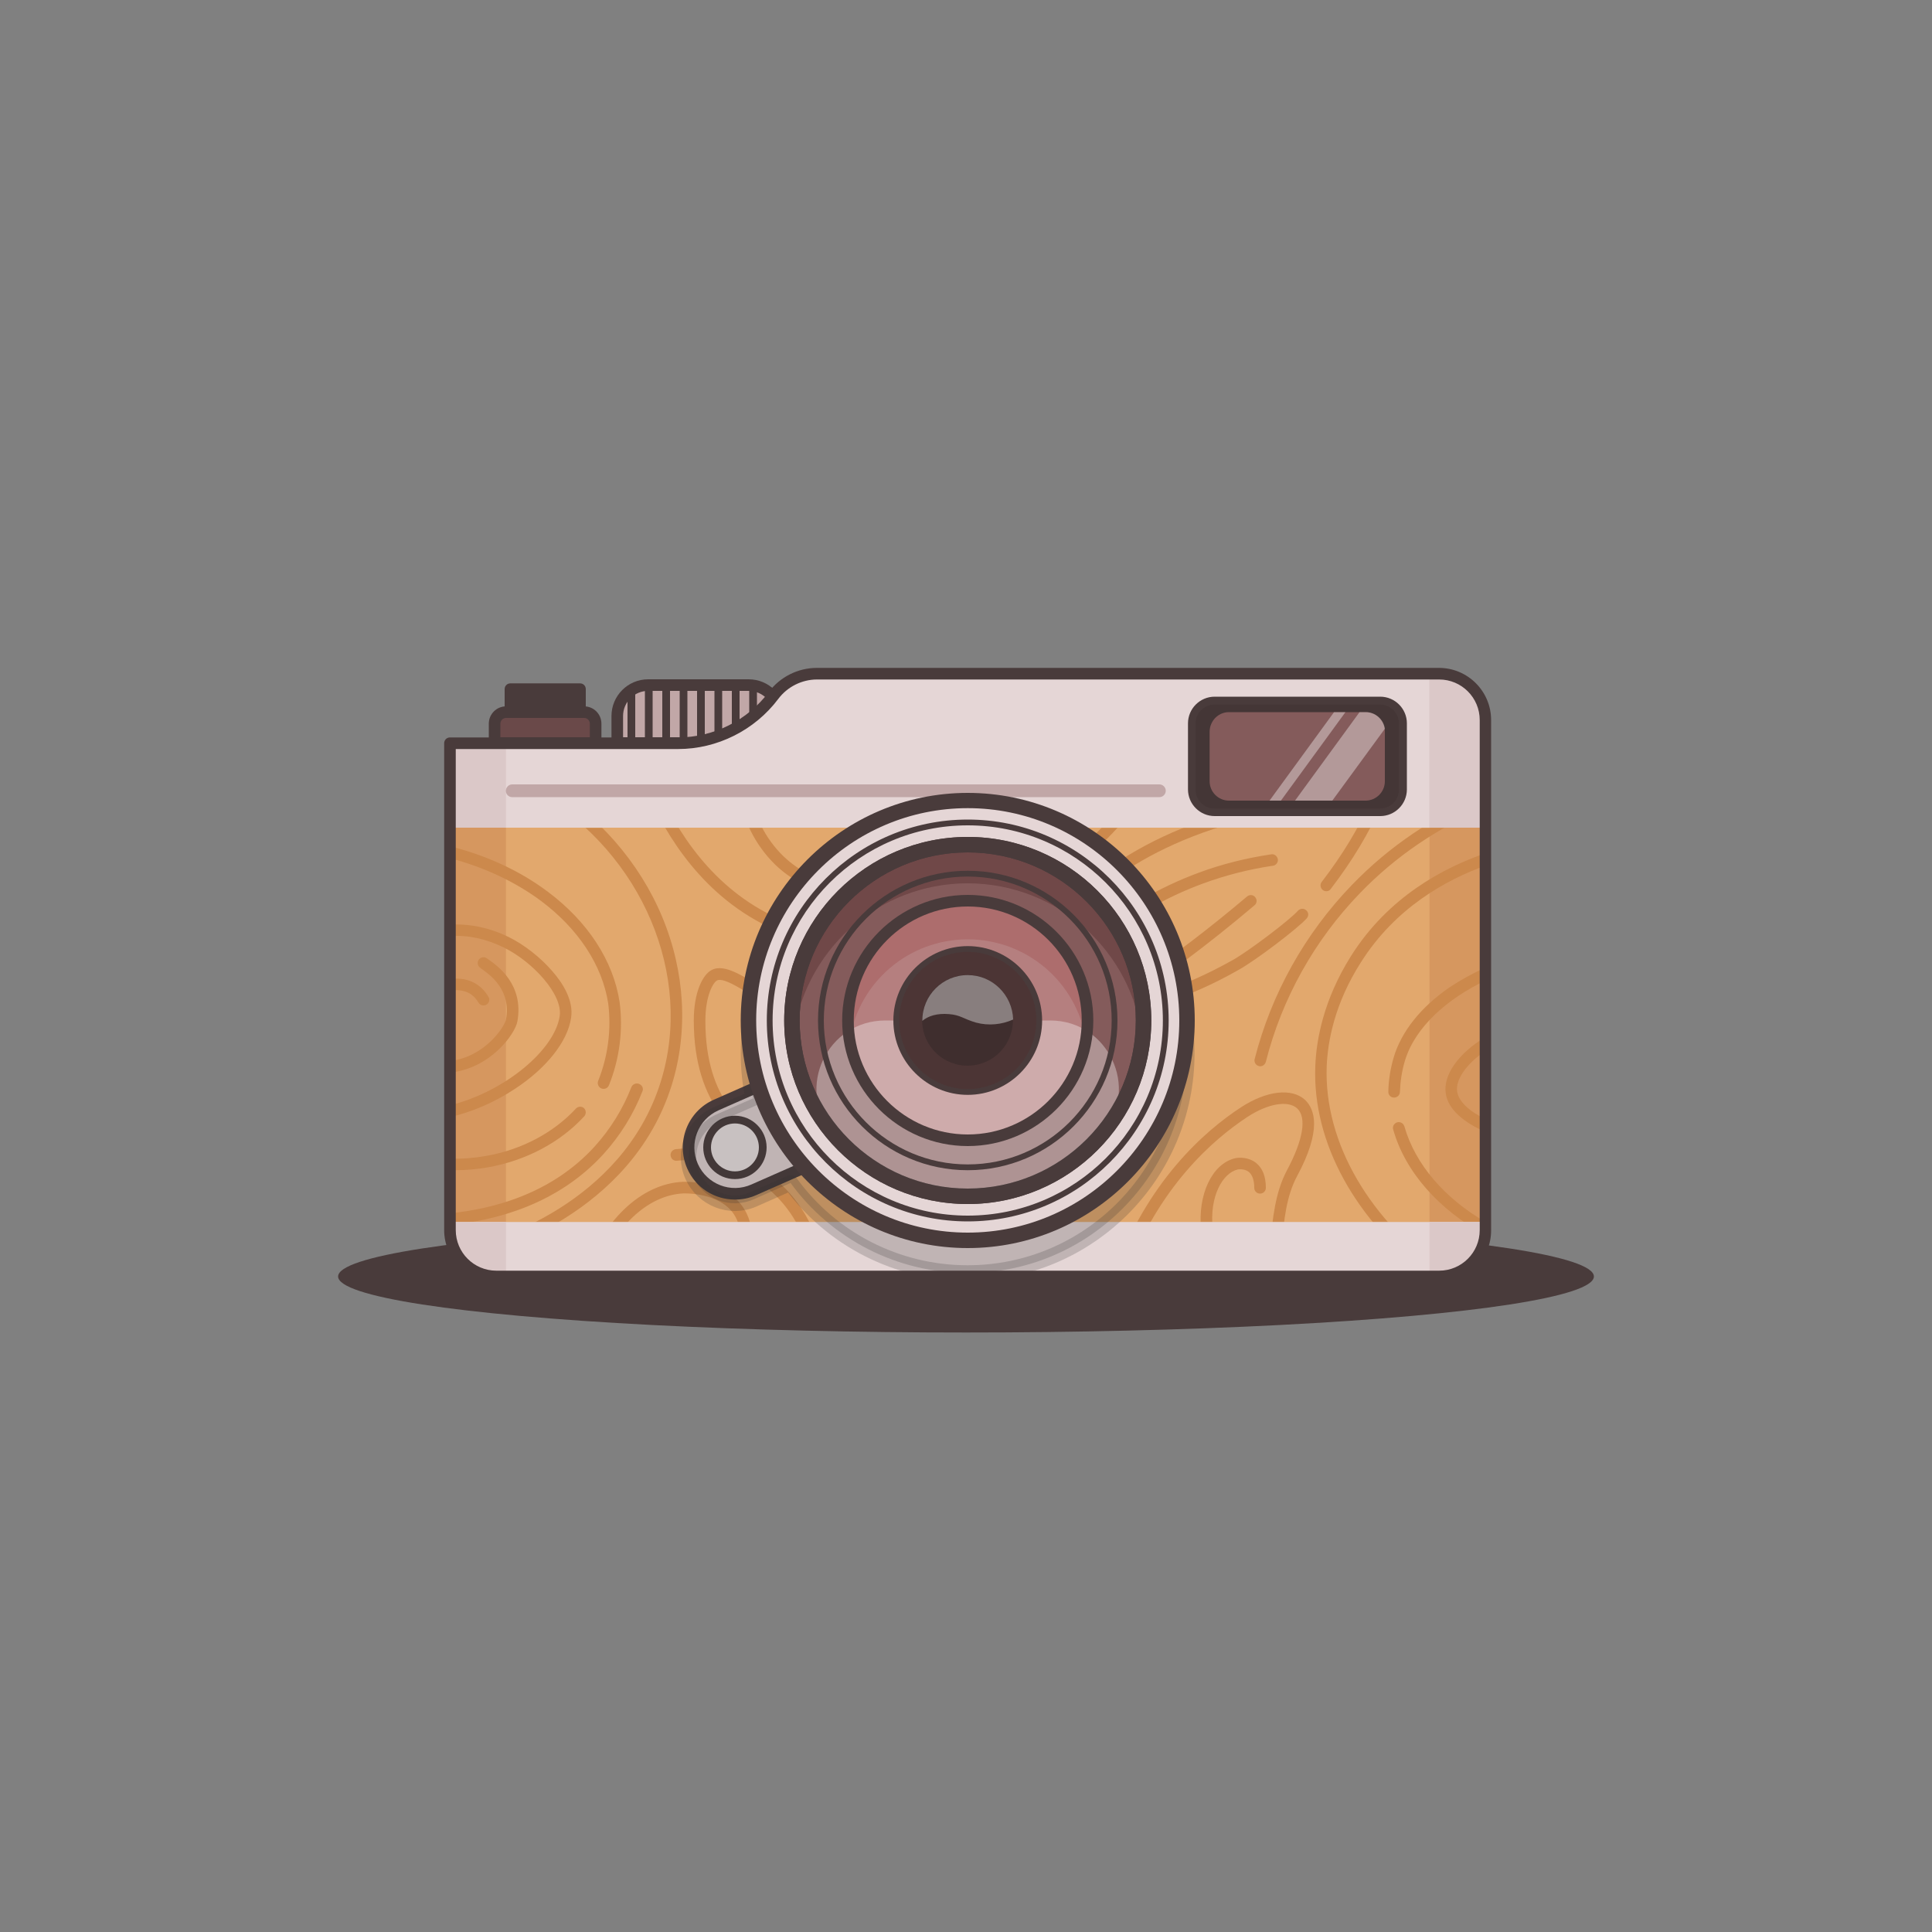 <?xml version="1.0" encoding="UTF-8"?><svg version="1.1" id="Layer_1" xmlns="http://www.w3.org/2000/svg" xmlns:xlink="http://www.w3.org/1999/xlink" x="0px" y="0px" viewBox="0 0 1000 1000" style="enable-background:new 0 0 1000 1000;" xml:space="preserve" width="1000px" height="1000px">

<rect x="0" y="0" width="1000" height="1000" fill="#808080" stroke="none"/>

<g>
	<g id="Layer_1_1_">
		<ellipse cx="500" cy="660.7" rx="325" ry="29" style="fill:#493B3B;"/>
		<path d="M335.5,354.6h52c8.8,0,16,7.2,16,16v14l0,0h-84l0,0v-14C319.5,361.8,326.7,354.6,335.5,354.6z" style="fill:#C1A7A7;"/>
		<g>
			<path d="M403.5,387.6h-84c-1.7,0-3-1.3-3-3v-14c0-10.5,8.5-19,19-19h52c10.5,0,19,8.5,19,19v14
				C406.5,386.3,405.1,387.6,403.5,387.6z M322.5,381.6h78v-11c0-7.2-5.8-13-13-13h-52c-7.2,0-13,5.8-13,13V381.6z" style="fill:#493B3B;"/>
		</g>
		<g>
			<path d="M398.8,386.6c-1.1,0-2-0.9-2-2v-26.8c0-1.1,0.9-2,2-2s2,0.9,2,2v26.8C400.8,385.7,400,386.6,398.8,386.6z" style="fill:#493B3B;"/>
		</g>
		<g>
			<path d="M389.8,386.6c-1.1,0-2-0.9-2-2v-26.8c0-1.1,0.9-2,2-2s2,0.9,2,2v26.8C391.8,385.7,391,386.6,389.8,386.6z" style="fill:#493B3B;"/>
		</g>
		<g>
			<path d="M380.8,386.6c-1.1,0-2-0.9-2-2v-26.8c0-1.1,0.9-2,2-2s2,0.9,2,2v26.8C382.8,385.7,382,386.6,380.8,386.6z" style="fill:#493B3B;"/>
		</g>
		<g>
			<path d="M371.8,386.6c-1.1,0-2-0.9-2-2v-26.8c0-1.1,0.9-2,2-2s2,0.9,2,2v26.8C373.8,385.7,373,386.6,371.8,386.6z" style="fill:#493B3B;"/>
		</g>
		<g>
			<path d="M362.8,386.6c-1.1,0-2-0.9-2-2v-26.8c0-1.1,0.9-2,2-2s2,0.9,2,2v26.8C364.8,385.7,364,386.6,362.8,386.6z" style="fill:#493B3B;"/>
		</g>
		<g>
			<path d="M353.8,386.6c-1.1,0-2-0.9-2-2v-26.8c0-1.1,0.9-2,2-2s2,0.9,2,2v26.8C355.8,385.7,355,386.6,353.8,386.6z" style="fill:#493B3B;"/>
		</g>
		<g>
			<path d="M344.8,386.6c-1.1,0-2-0.9-2-2v-26.8c0-1.1,0.9-2,2-2s2,0.9,2,2v26.8C346.8,385.7,346,386.6,344.8,386.6z" style="fill:#493B3B;"/>
		</g>
		<g>
			<path d="M335.8,386.6c-1.1,0-2-0.9-2-2v-26.8c0-1.1,0.9-2,2-2s2,0.9,2,2v26.8C337.8,385.7,337,386.6,335.8,386.6z" style="fill:#493B3B;"/>
		</g>
		<g>
			<path d="M326.8,386.6c-1.1,0-2-0.9-2-2v-26.8c0-1.1,0.9-2,2-2s2,0.9,2,2v26.8C328.8,385.7,328,386.6,326.8,386.6z" style="fill:#493B3B;"/>
		</g>
		<path d="M744.9,348.7h-322c-8.9,0-17.2,4.2-22.5,11.3c-11.7,15.5-30,24.7-49.5,24.7h-118v252c0,13.3,10.7,24,24,24
			h488c13.3,0,24-10.7,24-24v-264C768.9,359.4,758.1,348.7,744.9,348.7z" style="fill:#E2A86D;"/>
		<rect x="232.9" y="428.4" width="29" height="204.1" style="fill:#D6975F;"/>
		<rect x="739.9" y="428.4" width="29" height="204.1" style="fill:#D6975F;"/>
		<defs>
			<filter id="Adobe_OpacityMaskFilter" filterUnits="userSpaceOnUse" x="232.9" y="373.6" width="536" height="287">
				<feColorMatrix type="matrix" values="1 0 0 0 0  0 1 0 0 0  0 0 1 0 0  0 0 0 1 0"/>
			</filter>
		</defs>
		<mask maskUnits="userSpaceOnUse" x="232.9" y="373.6" width="536" height="287" id="mask_1_">
			<rect x="232.9" y="428.2" width="536" height="204.4" style="fill:#E2A86D;filter:url(#Adobe_OpacityMaskFilter);"/>
		</mask>
		<g style="mask:url(#mask_1_);">
			<g>
				<path d="M250.3,649.3c-1.3,0-2.6-0.9-2.9-2.3c-0.4-1.6,0.6-3.2,2.2-3.6c2.9-0.7,72.3-19,92.4-83.5
					c17.1-54.9-9.5-117.8-63.2-149.5c-1.4-0.8-1.9-2.7-1.1-4.1c0.8-1.4,2.7-1.9,4.1-1.1c27.4,16.2,49.1,40.9,61,69.5
					c11.8,28.4,13.5,59.2,4.9,86.9c-21.1,67.6-93.6,86.7-96.6,87.5C250.8,649.3,250.5,649.3,250.3,649.3z" style="fill:#CC894C;"/>
			</g>
			<g>
				<path d="M302.4,577.8c-12.5,13.6-30.2,22.9-49.8,26.4c-5.7,1-11.4,1.5-17.1,1.5c-0.8,0-1.7,0-2.5,0v-6
					c6.2,0.2,12.4-0.3,18.6-1.4c18.4-3.2,34.9-12,46.5-24.5c1.1-1.2,3-1.3,4.2-0.2C303.4,574.7,303.5,576.6,302.4,577.8z" style="fill:#CC894C;"/>
			</g>
			<g>
				<path d="M315.2,561.7c-0.5,1.2-1.6,1.9-2.8,1.9c-0.4,0-0.8-0.1-1.1-0.2c-1.5-0.6-2.3-2.4-1.7-3.9
					c5.1-12.7,6.9-26.6,5.2-40.2c-3.1-19.7-15.4-38.5-34.8-53c-13.3-9.9-29.5-17.5-47.1-22.1v-6.2c19,4.8,36.2,12.7,50.7,23.6
					c20.6,15.4,33.8,35.6,37.1,57C322.6,533.1,320.7,548,315.2,561.7z" style="fill:#CC894C;"/>
			</g>
			<g>
				<path d="M295.6,526.8c-1.8,12.3-12.8,26.2-29.4,37c-10.5,6.9-22,11.8-33.3,14.4v-6.1c28.3-7,54.2-28.6,56.8-46.2
					c1.7-11.2-14.2-28.3-29-35.5c-9.2-4.5-18.4-6.5-27.8-5.9v-5.9c10.3-0.6,20.5,1.6,30.4,6.4c7.9,3.9,16.4,10.5,22.5,17.6
					C291.1,508.6,297,517.7,295.6,526.8z" style="fill:#CC894C;"/>
			</g>
			<g>
				<path d="M267.8,528.7c-1.2,6.5-13.9,24.3-34.9,26.5v-6c18.4-2.2,28.4-18.1,29-21.5c2.8-15.3-8.2-23-12.3-26
					c-0.5-0.3-0.9-0.6-1.2-0.9c-1.3-1-1.5-2.9-0.5-4.2c1-1.3,2.9-1.5,4.2-0.5c0.2,0.2,0.5,0.4,1,0.7
					C257.6,500,271.2,509.6,267.8,528.7z" style="fill:#CC894C;"/>
			</g>
			<g>
				<path d="M251.8,520c-1.4,0.8-3.3,0.4-4.1-1c-2.1-3.5-4.8-5.5-8.5-6.2c-1.9-0.4-4-0.4-6.3,0v-6.1
					c3.2-0.4,5.7-0.1,7.5,0.2c5.3,1.1,9.5,4.1,12.4,9C253.7,517.3,253.2,519.2,251.8,520z" style="fill:#CC894C;"/>
			</g>
			<g>
				<path d="M332.5,564.9c-4.7,12-11.5,22.9-20.1,32.4c-23.8,26.2-56.1,34.5-79.6,36.7v-6c22.4-2.2,52.8-10.1,75.1-34.7
					c8.1-9,14.5-19.3,18.9-30.6c0.6-1.5,2.4-2.3,3.9-1.7C332.4,561.6,333.2,563.4,332.5,564.9z" style="fill:#CC894C;"/>
			</g>
			<g>
				<path d="M449,491c-17.2,0-33.6-3.3-48.5-10c-36-16.1-55.8-48.1-66-72.1c-0.7-1.5,0.1-3.3,1.6-3.9
					c1.5-0.7,3.3,0.1,3.9,1.6c9.8,23,28.7,53.6,63,68.9c28.1,12.6,62.3,12.6,96.3,0.1c35.2-12.9,67.9-38.7,92.1-72.6
					c1-1.3,2.8-1.7,4.2-0.7c1.3,1,1.7,2.8,0.7,4.2c-24.9,34.8-58.6,61.4-94.9,74.7C483.7,487.8,466,491,449,491z" style="fill:#CC894C;"/>
			</g>
			<g>
				<path d="M446.4,465c-10.1,0-29.4-2.3-45.2-17.5c-10.3-10.1-17-23.5-18.9-37.8c-0.2-1.6,0.9-3.1,2.6-3.4
					c1.6-0.2,3.1,0.9,3.4,2.6c1.7,13,7.8,25.1,17.1,34.2c17.4,16.7,39.3,16.2,45.6,15.7c1.7-0.1,3.1,1.1,3.2,2.7
					c0.1,1.7-1.1,3.1-2.7,3.2C450.3,464.9,448.6,465,446.4,465z" style="fill:#CC894C;"/>
			</g>
			<g>
				<path d="M397.1,597.3c-0.6,0-1.1-0.2-1.6-0.5c-12.7-8.3-36.4-23.6-36.4-68.6c0-14.6,4.6-23.7,9.2-26.1
					c6.9-3.7,17.4,3.4,33.4,14.2c16.5,11.1,39,26.3,63.9,32.7c39.2,10.1,103.1-20.1,179.9-85c1.3-1.1,3.2-0.9,4.2,0.4
					c1.1,1.3,0.9,3.2-0.4,4.2c-100.4,84.9-156.2,93.8-185.3,86.3c-25.8-6.7-48.9-22.2-65.7-33.5c-11.6-7.8-23.5-15.9-27.2-13.9
					c-1.9,1-6,7.7-6,20.9c0,41.7,21.1,55.4,33.7,63.6c1.4,0.9,1.8,2.8,0.9,4.1C399,596.8,398.1,597.3,397.1,597.3z" style="fill:#CC894C;"/>
			</g>
			<g>
				<path d="M679.2,415c-0.2-1.7-1.7-2.8-3.4-2.6c-41.3,5.3-98.4,21.5-135.5,68.6c-1.2,1.6-7.7,9.9-13.2,18.9
					c-8,13.2-10,21.3-6.2,25.5c0.7,0.8,1.7,1.3,2.8,1.3h0.1c3,0,5.9-2.8,14.6-11.4c15.1-15,43.3-43,84.3-58
					c11.7-4.3,23.9-7.4,36.2-9.2c1.6-0.2,2.8-1.8,2.5-3.4s-1.8-2.8-3.4-2.5c-12.8,1.9-25.4,5-37.5,9.5c-42.2,15.5-71,44.1-86.4,59.4
					c-3.5,3.5-7,7-9.2,8.7c0-2.2,1.2-6.9,7.2-16.7c5.3-8.7,11.6-16.8,12.8-18.3c19.8-25.1,58.6-57.1,131.5-66.4
					C678.3,418.1,679.4,416.6,679.2,415z" style="fill:#CC894C;"/>
			</g>
			<g>
				<path d="M386.2,659c-0.2,0.5-0.4,1.1-0.6,1.6h-6.4c5.6-13,5.6-24.8,0.6-32.2c-7.6-11.3-25.7-10.7-25.9-10.7
					c-18.9,0.8-36.4,17.8-45.5,42.8H302c9.7-28.4,29.7-47.9,51.6-48.8c0.9,0,21.7-0.8,31.1,13.3C390.4,633.5,390.9,645.9,386.2,659z
					" style="fill:#CC894C;"/>
			</g>
			<g>
				<path d="M427.1,660.7H421c-0.7-9.4-3.8-19.1-9.2-28.5c-12.5-21.7-36.6-34-61.4-31.4c-1.7,0.2-3.1-1-3.3-2.7
					c-0.2-1.6,1-3.1,2.7-3.3c27.2-2.9,53.6,10.6,67.3,34.4C423,639.6,426.4,650.2,427.1,660.7z" style="fill:#CC894C;"/>
			</g>
			<g>
				<path d="M676.4,475.3c-4.6,5.2-26.3,21.7-35.3,26.7c-14.6,8.3-25,12.3-34.2,15.9c-18.1,7.1-30.1,11.8-59.1,44.6
					c-10.8,12.3-20.9,32.8-32.6,56.5c-6.6,13.4-13.7,27.7-21.5,41.7h-6.9c8.4-14.8,16-30.1,23-44.3c11.9-24.1,22.2-44.9,33.5-57.8
					c29.9-33.9,42.4-38.8,61.4-46.2c9-3.5,19.1-7.5,33.4-15.5c8.2-4.6,29.6-20.8,33.7-25.5c1.1-1.2,3-1.4,4.2-0.3
					C677.4,472.2,677.5,474,676.4,475.3z" style="fill:#CC894C;"/>
			</g>
			<g>
				<path d="M686.5,461.3c-0.6,0-1.3-0.2-1.8-0.6c-1.3-1-1.6-2.9-0.6-4.2c21.9-28.5,33.8-56.2,34.5-80
					c0.1-1.7,1.4-3,3.1-2.9c1.7,0.1,3,1.4,2.9,3.1c-0.8,25-13.2,53.9-35.8,83.4C688.3,460.9,687.4,461.3,686.5,461.3z" style="fill:#CC894C;"/>
			</g>
			<g>
				<path d="M686.7,551.9c-1.5,39.7,22.5,80.3,62.8,108.3c-1.5,0.3-3.1,0.5-4.7,0.5H740
					c-38.2-28.9-60.8-69.2-59.2-108.9c0.5-13.5,4.2-34.3,18.5-57c19.2-30.5,47.8-45.7,69.7-53.2v6.4c-20.6,7.4-46.8,21.9-64.6,50.1
					C690.7,519.5,687.2,539.2,686.7,551.9z" style="fill:#CC894C;"/>
			</g>
			<g>
				<path d="M768.9,632.5v4.1c0,0.9,0,1.8-0.2,2.6c-23.9-13-41.4-32.6-47.6-54.6c-0.5-1.6,0.5-3.2,2.1-3.7
					c1.6-0.4,3.2,0.5,3.7,2.1C732.5,602.7,747.8,620.3,768.9,632.5z" style="fill:#CC894C;"/>
			</g>
			<g>
				<path d="M768.9,500.8v6.7c-19.5,9.3-36.4,23.9-41.7,41.5c-1.6,5.3-2.4,10.7-2.6,16.2c0,1.6-1.4,2.9-3,2.9h-0.1
					c-1.7,0-3-1.4-2.9-3.1c0.1-6,1.1-12,2.8-17.8c4-13.3,13.9-25.8,28.8-36.1C755.9,507.3,762.2,503.8,768.9,500.8z" style="fill:#CC894C;"/>
			</g>
			<g>
				<path d="M671.4,608.7c-5.6,10.4-6.8,22.7-8,35.7c-0.5,5.4-1,10.8-1.8,16.2h-6.1c0.9-5.5,1.4-11.2,2-16.8
					c1.2-13,2.5-26.5,8.6-38c8.4-15.7,10.4-27.4,5.3-32.1c-4.7-4.3-15.2-2.5-25.7,4.4c-17.7,11.6-46.2,36.3-63.1,82.4h-6.4
					c17.3-49,47.6-75.3,66.2-87.4c13.2-8.6,26.2-10.1,33.1-3.8C680.6,574.2,684.2,584.9,671.4,608.7z" style="fill:#CC894C;"/>
			</g>
			<g>
				<path d="M754.2,564.9c0.7,5.1,6.2,10.3,14.7,14.4v6.6c-11-4.8-19.5-11.6-20.6-20.1c-1.3-9.3,6.3-20.4,20.6-29.1v7.2
					C758.6,550.9,753.4,559,754.2,564.9z" style="fill:#CC894C;"/>
			</g>
			<g>
				<path d="M768.9,411.5v6.5c-24.4,10.2-46.6,25.2-65,44.3c-23.5,24.3-40.4,54.5-48.7,87.3c-0.4,1.4-1.6,2.3-2.9,2.3
					c-0.2,0-0.5,0-0.7-0.1c-1.6-0.4-2.6-2-2.2-3.6c8.6-33.8,26-64.9,50.2-90C719.2,437.8,742.9,422,768.9,411.5z" style="fill:#CC894C;"/>
			</g>
			<g>
				<path d="M624.7,639.4c-1.5,0-2.8-1.1-3-2.7c-1.9-18.4,5.7-34.4,17.6-37.2c2.1-0.5,7-0.6,10.8,2.4
					c3.4,2.7,5.1,7,5.1,12.9c0,1.7-1.3,3-3,3s-3-1.3-3-3c0-3.9-1-6.7-2.8-8.2c-2.4-1.9-5.7-1.3-5.7-1.3c-7.8,1.8-14.8,13.8-13,30.8
					c0.2,1.6-1,3.1-2.7,3.3C624.9,639.4,624.8,639.4,624.7,639.4z" style="fill:#CC894C;"/>
			</g>
		</g>
		<path d="M440.4,593.7l-50.3,22.2c-12.1,5.4-26.3-0.1-31.6-12.3l0,0c-5.4-12.1,0.1-26.3,12.3-31.6l50.3-22.2l0,0
			L440.4,593.7L440.4,593.7z" style="fill:#E5D6D6;"/>
		<g>
			<path d="M380.4,620.9c-10.4,0-20.3-6-24.7-16.1c-6-13.6,0.2-29.6,13.8-35.6l50.3-22.2c1.5-0.7,3.3,0,4,1.5l19.4,43.9
				c0.3,0.7,0.3,1.6,0.1,2.3c-0.3,0.7-0.9,1.3-1.6,1.7l-50.3,22.2C387.8,620.2,384.1,620.9,380.4,620.9z M419.5,553.7l-47.6,21
				c-10.6,4.7-15.4,17.1-10.7,27.7c4.7,10.6,17.1,15.4,27.7,10.7l47.6-21L419.5,553.7z" style="fill:#493B3B;"/>
		</g>
		<circle cx="380.4" cy="593.9" r="14.4" style="fill:#EFE6E6;"/>
		<g>
			<path d="M380.4,610.3c-9.1,0-16.4-7.4-16.4-16.4s7.4-16.4,16.4-16.4s16.4,7.4,16.4,16.4S389.5,610.3,380.4,610.3z
				 M380.4,581.5c-6.8,0-12.4,5.6-12.4,12.4s5.6,12.4,12.4,12.4s12.4-5.6,12.4-12.4S387.3,581.5,380.4,581.5z" style="fill:#493B3B;"/>
		</g>
		<path d="M232.9,632.5v4.1c0,13.3,10.7,24,24,24h488c13.3,0,24-10.7,24-24v-4.1H232.9z" style="fill:#E5D6D6;"/>
		<path d="M500.9,431.3c-62.7,0-113.5,51-113.5,113.8c0,7.9,0.8,15.7,2.4,23.4l-19.1,8.4c-12.1,5.4-17.6,19.5-12.3,31.6
			l0,0c5.4,12.1,19.5,17.6,31.6,12.3l19.2-8.5c21.3,29.3,55.4,46.6,91.6,46.6c62.7,0,113.5-51,113.5-113.8S563.6,431.3,500.9,431.3z
			" style="opacity:0.2;fill:#2D2D2D;stroke:#2D2D2D;stroke-width:8;stroke-linecap:round;stroke-linejoin:round;enable-background:new    ;"/>
		<path d="M739.9,632.5h29l0,0v4.1c0,13.3-10.7,24-24,24h-5l0,0V632.5L739.9,632.5z" style="fill:#DBC8C8;"/>
		<path d="M256.9,660.7h5v-28.1h-29v4.1C232.9,649.9,243.6,660.7,256.9,660.7z" style="fill:#DBC8C8;"/>
		<path d="M744.9,348.4h-322c-8.9,0-17.2,4.3-22.5,11.4c-11.7,15.6-30,24.8-49.5,24.8h-118v43.8h536v-55.9
			C768.9,359.3,758.2,348.5,744.9,348.4C744.9,348.4,744.9,348.4,744.9,348.4z" style="fill:#E5D6D6;"/>
		<rect x="232.9" y="385.6" width="29" height="42.8" style="fill:#DBC8C8;"/>
		<path d="M265.1,406h335c1.8,0,3.3,1.5,3.3,3.3v0c0,1.8-1.5,3.3-3.3,3.3h-335c-1.8,0-3.3-1.5-3.3-3.3v0
			C261.9,407.5,263.3,406,265.1,406z" style="fill:#C1A7A7;"/>
		<path d="M744.8,348.4h-5v80h29v-56C768.8,359.2,758.1,348.4,744.8,348.4z" style="fill:#DBC8C8;"/>
		<ellipse cx="500.9" cy="528.2" rx="113.5" ry="113.8" style="fill:#E5D6D6;"/>
		<circle cx="500.9" cy="528.2" r="91" style="fill:#845B5B;"/>
		<path d="M500.9,457.2c46.4,0.1,85.3,34.9,90.4,81c5.5-50-30.5-94.9-80.5-100.4c-50-5.5-94.9,30.5-100.4,80.5
			c-0.7,6.6-0.7,13.3,0,20C415.6,492.1,454.5,457.2,500.9,457.2z" style="fill:#704848;"/>
		<g>
			<path d="M744.9,663.7h-488c-14.9,0-27-12.1-27-27v-252c0-1.7,1.3-3,3-3h118c0,0,0,0,0,0c18.4,0,36-8.8,47-23.5
				c5.8-7.8,15.1-12.5,24.9-12.5h322l0,0c14.9,0,27,12.1,27,27v264C771.9,651.5,759.8,663.7,744.9,663.7z M235.9,387.7v249
				c0,11.6,9.4,21,21,21h488c11.6,0,21-9.4,21-21v-264c0-11.6-9.4-21-21-21h-322c-7.9,0-15.4,3.8-20.1,10.1
				c-12.2,16.2-31.6,25.9-51.8,25.9c0,0,0,0,0,0H235.9z" style="fill:#493B3B;"/>
		</g>
		<g>
			<path d="M500.9,632.2c-57.3,0-104-46.7-104-104s46.7-104,104-104c57.3,0,104,46.7,104,104S558.2,632.2,500.9,632.2z
				 M500.9,427.2c-55.7,0-101,45.3-101,101s45.3,101,101,101c55.7,0,101-45.3,101-101S556.6,427.2,500.9,427.2z" style="fill:#493B3B;"/>
		</g>
		<g>
			<path d="M500.9,623.2c-52.4,0-95-42.6-95-95c0-52.4,42.6-95,95-95s95,42.6,95,95
				C595.9,580.5,553.3,623.2,500.9,623.2z M500.9,441.2c-48,0-87,39-87,87c0,48,39,87,87,87s87-39,87-87
				C587.9,480.2,548.9,441.2,500.9,441.2z" style="fill:#493B3B;"/>
		</g>
		<circle cx="500.9" cy="528.2" r="62" style="fill:#B57F7F;"/>
		<path d="M543.6,528.2c30,0,46.5,35,27.3,58c-32,38.7-89.3,44.1-128,12.1c-4.4-3.6-8.5-7.7-12.1-12.1
			c-19.2-23.1-2.6-58,27.4-58H543.6z" style="opacity:0.34;fill:#FFFFFF;enable-background:new    ;"/>
		<path d="M500.9,486.2c30.4,0,56.2,22,61.2,52c5.5-33.8-17.4-65.7-51.1-71.2s-65.7,17.4-71.2,51.1
			c-1.1,6.6-1.1,13.4,0,20.1C444.6,508.2,470.5,486.2,500.9,486.2z" style="fill:#AD6D6D;"/>
		<g>
			<path d="M500.9,593.2c-35.8,0-65-29.2-65-65c0-35.8,29.2-65,65-65s65,29.2,65,65C565.9,564,536.7,593.2,500.9,593.2z
				 M500.9,469.2c-32.5,0-59,26.5-59,59c0,32.5,26.5,59,59,59s59-26.5,59-59C559.9,495.6,533.4,469.2,500.9,469.2z" style="fill:#493B3B;"/>
		</g>
		
			<ellipse transform="matrix(0.16 -0.987 0.987 0.16 -100.687 937.981)" cx="500.9" cy="528.2" rx="37" ry="37" style="fill:#4C3535;"/>
		<g>
			<path d="M500.9,566.7c-21.2,0-38.5-17.3-38.5-38.5s17.3-38.5,38.5-38.5s38.5,17.3,38.5,38.5S522.1,566.7,500.9,566.7
				z M500.9,492.7c-19.6,0-35.5,15.9-35.5,35.5s15.9,35.5,35.5,35.5s35.5-15.9,35.5-35.5S520.5,492.7,500.9,492.7z" style="fill:#493B3B;"/>
		</g>
		
			<ellipse transform="matrix(0.16 -0.987 0.987 0.16 -100.687 937.981)" cx="500.9" cy="528.2" rx="23.5" ry="23.5" style="fill:#3F2E2E;"/>
		<path d="M262,368.6h40.3c3.3,0,6,2.7,6,6v10l0,0H256l0,0v-10C256,371.3,258.7,368.6,262,368.6z" style="fill:#6A4949;"/>
		<g>
			<path d="M308.3,387.6H256c-1.7,0-3-1.3-3-3v-10c0-5,4-9,9-9h40.3c5,0,9,4,9,9v10C311.3,386.3,310,387.6,308.3,387.6z
				 M259,381.6h46.3v-7c0-1.7-1.3-3-3-3H262c-1.7,0-3,1.3-3,3V381.6z" style="fill:#493B3B;"/>
		</g>
		<g>
			<path d="M300.2,371.6h-36c-1.7,0-3-1.3-3-3v-11.9c0-1.7,1.3-3,3-3h36c1.7,0,3,1.3,3,3v11.9
				C303.2,370.3,301.8,371.6,300.2,371.6z M267.2,365.6h30v-5.9h-30V365.6z" style="fill:#493B3B;"/>
		</g>
		<rect x="264.2" y="356.7" width="36" height="11.9" style="fill:#493B3B;"/>
		<g>
			<path d="M500.9,646c-64.8,0-117.5-52.9-117.5-117.8s52.7-117.8,117.5-117.8s117.5,52.9,117.5,117.8
				S565.7,646,500.9,646z M500.9,418.3c-60.4,0-109.5,49.3-109.5,109.8S440.5,638,500.9,638s109.5-49.3,109.5-109.8
				S561.3,418.3,500.9,418.3z" style="fill:#493B3B;"/>
		</g>
		<path d="M500.9,504.7c-13,0-23.5,10.5-23.5,23.5c0,0.1,0,0.1,0,0.2c3.1-2.6,7.7-4,13.8-3.5c6.1,0.5,7.2,2.4,14,4.4
			c6.4,1.7,13.2,1.1,19.2-1.6C524,514.9,513.6,504.7,500.9,504.7z" style="opacity:0.38;fill:#FFFFFF;enable-background:new    ;"/>
		<g>
			<path d="M500.9,605.7c-42.7,0-77.5-34.8-77.5-77.5s34.8-77.5,77.5-77.5c42.7,0,77.5,34.8,77.5,77.5
				S543.6,605.7,500.9,605.7z M500.9,453.7c-41.1,0-74.5,33.4-74.5,74.5c0,41.1,33.4,74.5,74.5,74.5s74.5-33.4,74.5-74.5
				C575.4,487.1,542,453.7,500.9,453.7z" style="fill:#493B3B;"/>
		</g>
		<g>
			<path d="M500.9,623.2c-52.4,0-95-42.6-95-95c0-52.4,42.6-95,95-95s95,42.6,95,95
				C595.9,580.5,553.3,623.2,500.9,623.2z M500.9,441.2c-48,0-87,39-87,87c0,48,39,87,87,87s87-39,87-87
				C587.9,480.2,548.9,441.2,500.9,441.2z" style="fill:#493B3B;"/>
		</g>
		<path d="M628.6,362.7h85.7c6.5,0,11.8,5.3,11.8,11.8v34.2c0,6.5-5.3,11.8-11.8,11.8h-85.7c-6.5,0-11.8-5.3-11.8-11.8
			v-34.2C616.9,368,622.1,362.7,628.6,362.7z" style="fill:#443636;"/>
		<g>
			<path d="M714.4,422.4h-85.7c-7.6,0-13.8-6.2-13.8-13.8v-34.2c0-7.6,6.2-13.8,13.8-13.8h85.7
				c7.6,0,13.8,6.2,13.8,13.8v34.2C728.2,416.2,722,422.4,714.4,422.4z M628.6,364.7c-5.4,0-9.8,4.4-9.8,9.8v34.2
				c0,5.4,4.4,9.8,9.8,9.8h85.7c5.4,0,9.8-4.4,9.8-9.8v-34.2c0-5.4-4.4-9.8-9.8-9.8H628.6z" style="fill:#493B3B;"/>
		</g>
		<path d="M636.1,368.6h70.7c5.5,0,10,4.5,10,10v25.8c0,5.5-4.5,10-10,10h-70.7c-5.5,0-10-4.5-10-10v-25.8
			C626.2,373.1,630.6,368.6,636.1,368.6z" style="fill:#845B5B;"/>
		<path d="M689.6,414.4l27.2-37.2c-0.7-4.9-4.9-8.6-9.9-8.6h-3.2l-33.4,45.8H689.6z" style="opacity:0.38;fill:#FFFFFF;enable-background:new    ;"/>
		<polygon points="663,414.4 696.4,368.6 690.5,368.6 657.1,414.4 		" style="opacity:0.38;fill:#FFFFFF;enable-background:new    ;"/>
	</g>
</g>
</svg>